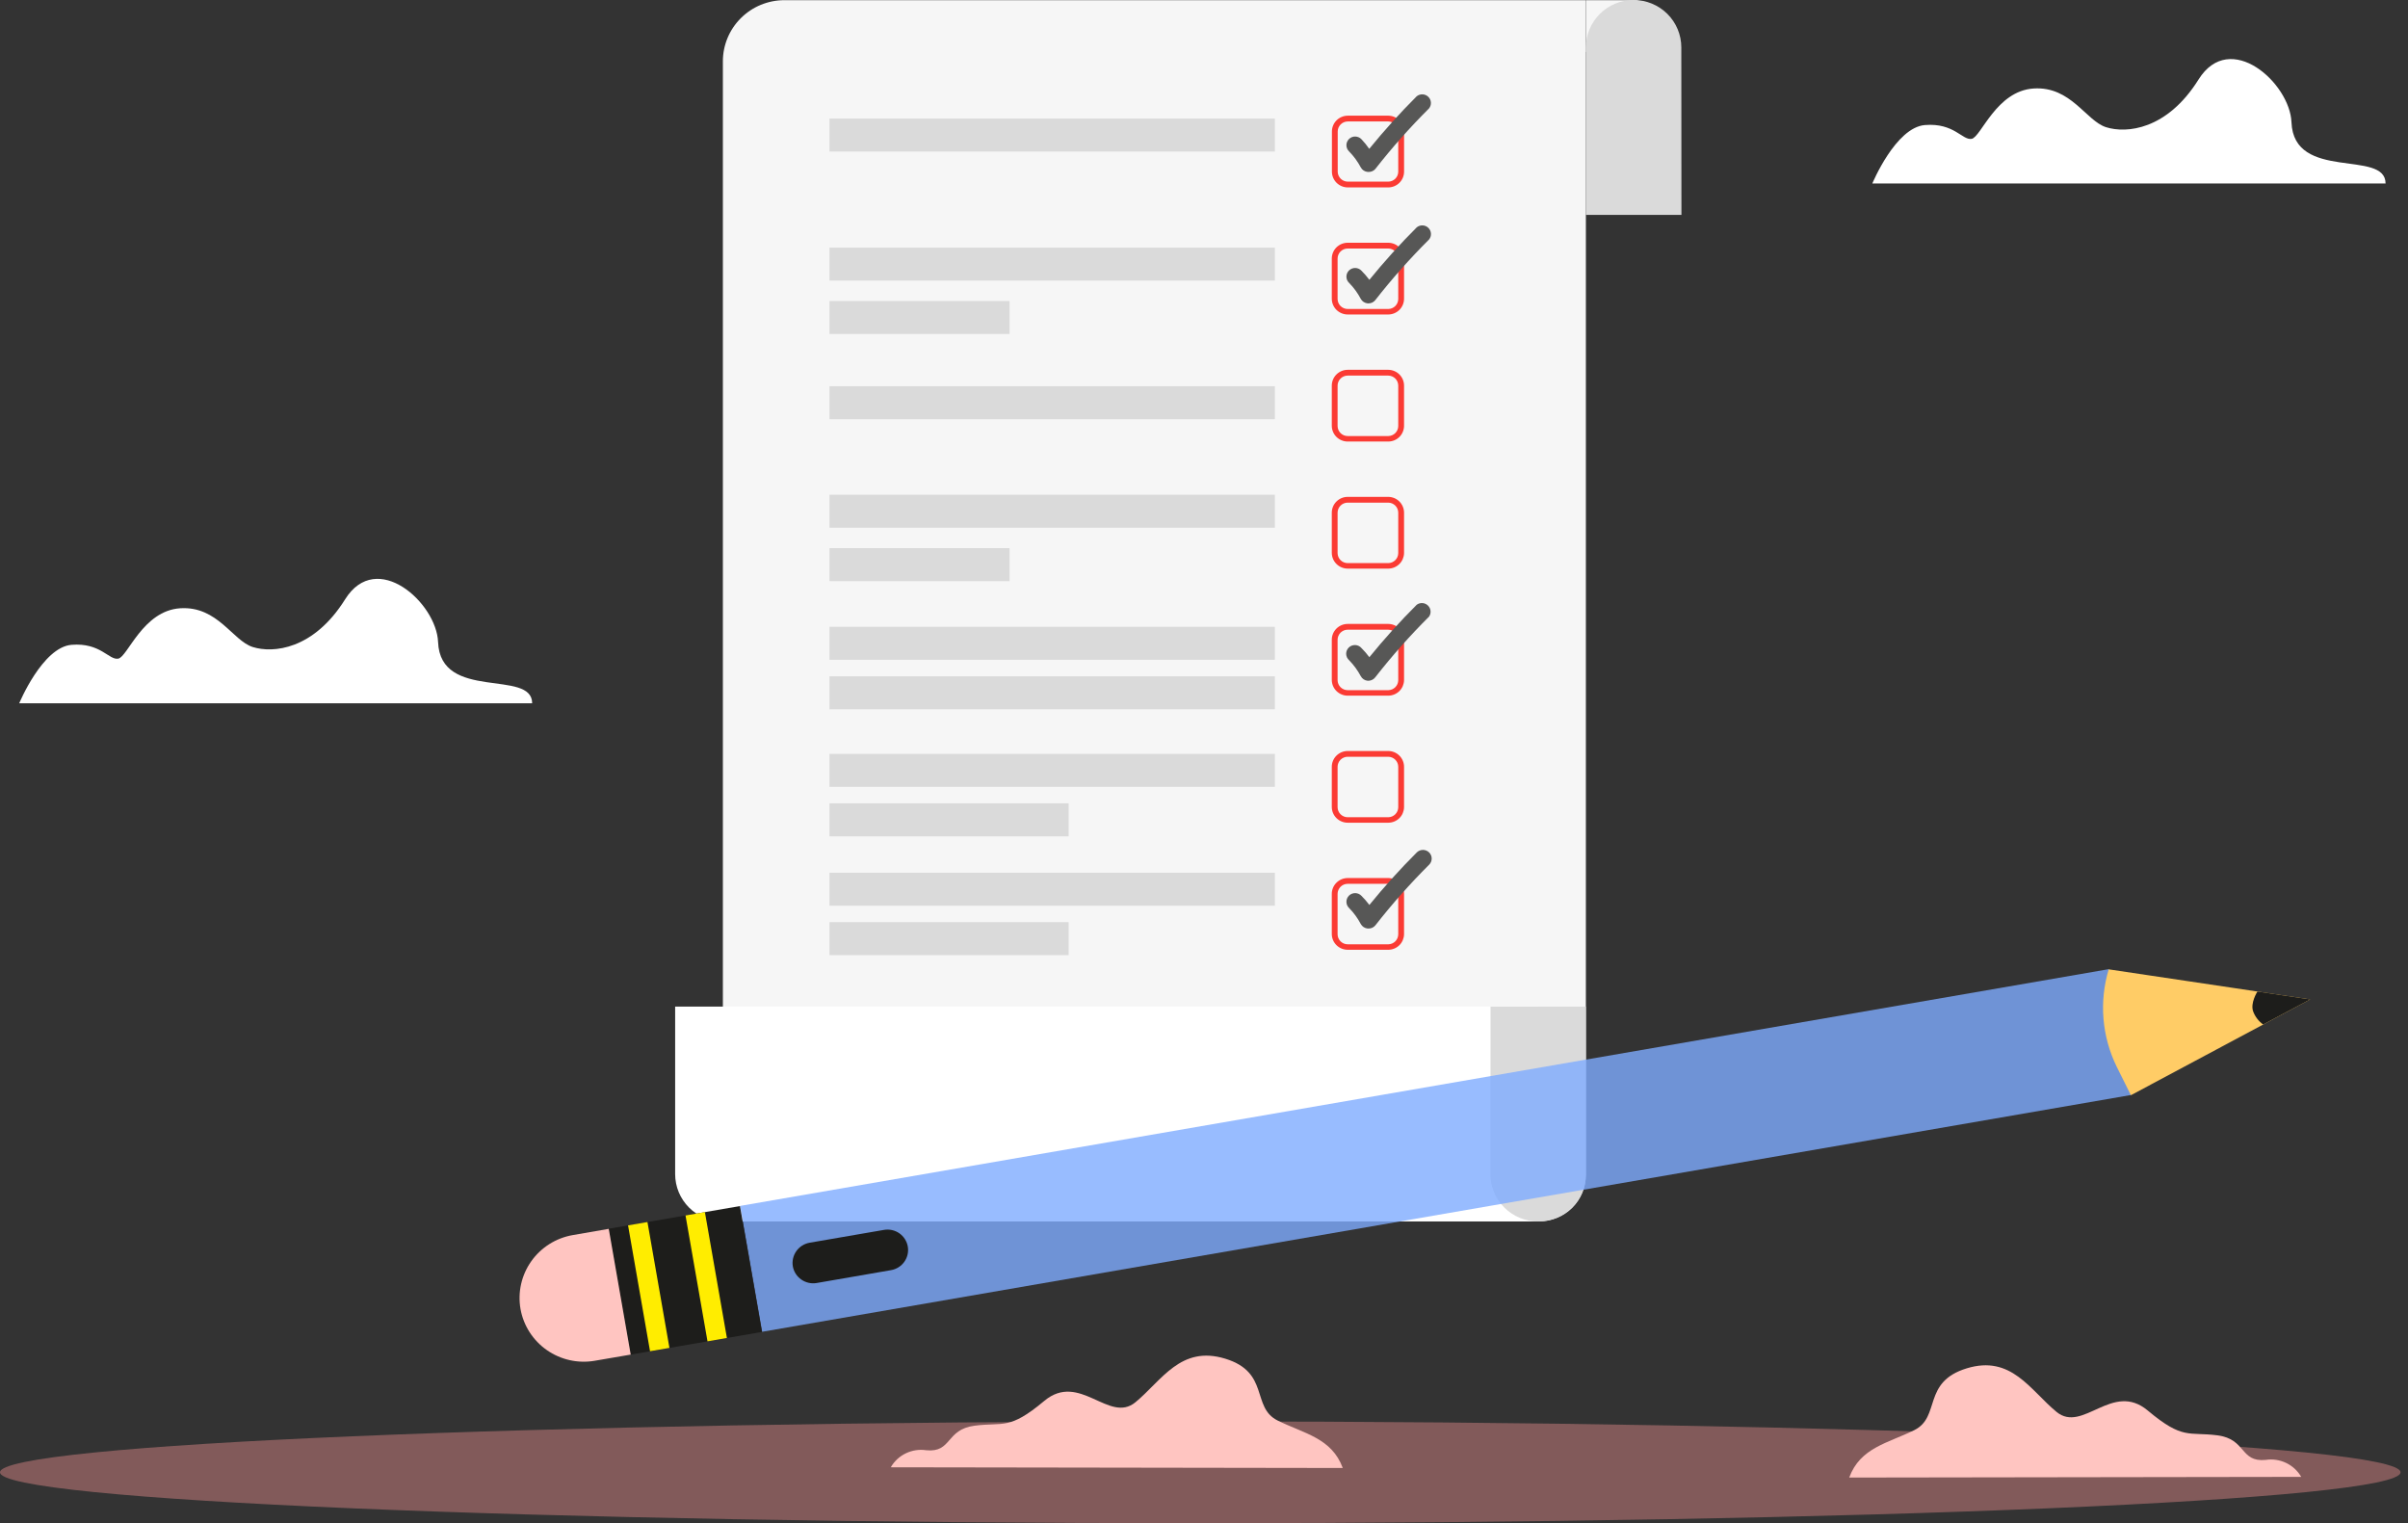 <svg width="117" height="74" viewBox="0 0 117 74" fill="none" xmlns="http://www.w3.org/2000/svg">
<rect x="0" y="0" width="117" height="74" fill="#333333" stroke="none"/>
<g style="mix-blend-mode:multiply" opacity="0.39">
<path d="M58.319 74C90.528 74 116.638 72.893 116.638 71.528C116.638 70.163 90.528 69.056 58.319 69.056C26.11 69.056 0 70.163 0 71.528C0 72.893 26.11 74 58.319 74Z" fill="#FF9999"/>
</g>
<path d="M79.38 0.008H77.06V2.536L79.584 0.017" fill="#F6F6F6"/>
<path d="M74.814 59.336H35.123V2.983C35.122 2.196 35.436 1.44 35.995 0.883C36.553 0.325 37.312 0.011 38.104 0.008H77.055V57.105C77.051 57.695 76.814 58.26 76.394 58.677C75.975 59.094 75.407 59.331 74.814 59.336Z" fill="#F6F6F6"/>
<path d="M81.698 10.441H77.055V2.304C77.055 2.001 77.115 1.701 77.232 1.421C77.348 1.142 77.519 0.888 77.735 0.674C77.95 0.46 78.206 0.29 78.487 0.175C78.769 0.059 79.071 -0 79.375 1.70895e-06C79.99 1.70895e-06 80.579 0.243 81.014 0.675C81.448 1.107 81.692 1.693 81.692 2.304L81.698 10.441Z" fill="#DADADA"/>
<path d="M32.804 48.903H37.441V57.04C37.441 57.651 37.197 58.237 36.762 58.669C36.328 59.101 35.738 59.344 35.124 59.344C34.819 59.344 34.518 59.285 34.236 59.169C33.955 59.054 33.699 58.884 33.483 58.67C33.268 58.456 33.097 58.202 32.98 57.922C32.864 57.643 32.804 57.343 32.804 57.04V48.903Z" fill="white"/>
<path d="M74.743 48.903H35.123V59.336H74.743V48.903Z" fill="white"/>
<path d="M72.423 48.903H77.055V57.04C77.055 57.343 76.995 57.643 76.878 57.922C76.762 58.202 76.591 58.456 76.375 58.67C76.16 58.884 75.904 59.054 75.623 59.169C75.341 59.285 75.04 59.344 74.735 59.344C74.12 59.344 73.531 59.101 73.096 58.669C72.662 58.237 72.418 57.651 72.418 57.04L72.423 48.903Z" fill="#DADADA"/>
<path d="M67.459 9.105H65.483C65.281 9.104 65.089 9.024 64.945 8.884C64.802 8.743 64.719 8.553 64.715 8.353V6.389C64.715 6.186 64.796 5.991 64.939 5.847C65.083 5.703 65.279 5.622 65.483 5.62H67.459C67.662 5.623 67.855 5.705 67.998 5.849C68.141 5.993 68.221 6.187 68.221 6.389V8.353C68.217 8.552 68.135 8.742 67.993 8.883C67.851 9.023 67.659 9.103 67.459 9.105ZM65.483 5.901C65.353 5.902 65.23 5.954 65.139 6.046C65.048 6.137 64.997 6.26 64.997 6.389V8.353C65.002 8.479 65.055 8.598 65.145 8.685C65.235 8.773 65.356 8.823 65.483 8.824H67.459C67.584 8.822 67.704 8.771 67.793 8.684C67.882 8.596 67.934 8.478 67.938 8.353V6.389C67.938 6.261 67.888 6.139 67.799 6.048C67.709 5.956 67.587 5.904 67.459 5.901H65.483Z" fill="#FB3B34"/>
<path d="M67.458 15.278H65.482C65.278 15.278 65.081 15.197 64.936 15.054C64.791 14.91 64.71 14.715 64.709 14.512V12.548C64.713 12.346 64.796 12.154 64.94 12.013C65.085 11.872 65.28 11.793 65.482 11.793H67.458C67.661 11.796 67.855 11.878 67.998 12.022C68.14 12.166 68.22 12.36 68.22 12.562V14.526C68.216 14.725 68.135 14.915 67.993 15.056C67.85 15.196 67.659 15.276 67.458 15.278ZM65.482 12.074C65.352 12.074 65.227 12.125 65.135 12.217C65.043 12.308 64.991 12.432 64.991 12.562V14.526C64.992 14.655 65.044 14.778 65.136 14.869C65.228 14.96 65.353 15.011 65.482 15.011H67.458C67.586 15.008 67.707 14.956 67.797 14.865C67.887 14.775 67.937 14.653 67.938 14.526V12.562C67.938 12.433 67.887 12.309 67.795 12.218C67.704 12.126 67.579 12.074 67.45 12.074H65.482Z" fill="#FB3B34"/>
<path d="M67.458 21.451H65.482C65.278 21.451 65.081 21.37 64.936 21.227C64.791 21.083 64.71 20.888 64.709 20.685V18.735C64.709 18.531 64.79 18.335 64.936 18.191C65.081 18.047 65.277 17.966 65.482 17.966H67.458C67.661 17.969 67.855 18.051 67.998 18.195C68.14 18.339 68.22 18.533 68.22 18.735V20.699C68.216 20.898 68.135 21.088 67.993 21.229C67.85 21.369 67.659 21.449 67.458 21.451ZM65.482 18.247C65.352 18.247 65.227 18.298 65.135 18.39C65.043 18.481 64.991 18.605 64.991 18.735V20.699C64.992 20.828 65.044 20.951 65.136 21.042C65.228 21.133 65.353 21.184 65.482 21.184H67.458C67.586 21.181 67.707 21.129 67.797 21.038C67.887 20.948 67.937 20.826 67.938 20.699V18.735C67.938 18.606 67.887 18.482 67.795 18.39C67.704 18.299 67.579 18.247 67.45 18.247H65.482Z" fill="#FB3B34"/>
<path d="M67.458 27.624H65.482C65.278 27.624 65.081 27.543 64.936 27.399C64.791 27.256 64.71 27.061 64.709 26.858V24.908C64.709 24.704 64.79 24.508 64.936 24.364C65.081 24.22 65.277 24.139 65.482 24.139H67.458C67.661 24.142 67.855 24.224 67.998 24.368C68.14 24.512 68.22 24.706 68.22 24.908V26.872C68.216 27.071 68.135 27.261 67.993 27.401C67.85 27.542 67.659 27.622 67.458 27.624ZM65.482 24.419C65.352 24.419 65.227 24.471 65.135 24.562C65.043 24.654 64.991 24.778 64.991 24.908V26.872C64.992 27.001 65.044 27.124 65.136 27.215C65.228 27.306 65.353 27.357 65.482 27.357H67.458C67.586 27.354 67.707 27.302 67.797 27.211C67.887 27.121 67.937 26.999 67.938 26.872V24.908C67.938 24.779 67.887 24.655 67.795 24.563C67.704 24.472 67.579 24.42 67.45 24.419H65.482Z" fill="#FB3B34"/>
<path d="M67.458 33.797H65.482C65.278 33.797 65.081 33.716 64.936 33.572C64.791 33.429 64.71 33.234 64.709 33.031V31.081C64.709 30.98 64.729 30.88 64.768 30.786C64.807 30.693 64.864 30.608 64.936 30.537C65.007 30.465 65.093 30.409 65.186 30.37C65.28 30.332 65.381 30.312 65.482 30.312H67.458C67.661 30.315 67.855 30.397 67.998 30.541C68.14 30.685 68.22 30.878 68.22 31.081V33.045C68.216 33.244 68.135 33.434 67.993 33.574C67.85 33.715 67.659 33.794 67.458 33.797ZM65.482 30.592C65.418 30.592 65.354 30.605 65.294 30.629C65.235 30.654 65.181 30.69 65.135 30.735C65.09 30.781 65.053 30.834 65.029 30.894C65.004 30.953 64.991 31.016 64.991 31.081V33.045C64.992 33.174 65.044 33.297 65.136 33.388C65.228 33.479 65.353 33.53 65.482 33.53H67.458C67.586 33.527 67.707 33.475 67.797 33.384C67.887 33.294 67.937 33.172 67.938 33.045V31.081C67.938 30.951 67.887 30.828 67.795 30.736C67.704 30.645 67.579 30.593 67.45 30.592H65.482Z" fill="#FB3B34"/>
<path d="M67.458 39.969H65.482C65.278 39.969 65.081 39.889 64.936 39.745C64.791 39.602 64.71 39.407 64.709 39.203V37.253C64.709 37.05 64.79 36.854 64.936 36.71C65.081 36.566 65.277 36.485 65.482 36.485H67.458C67.661 36.487 67.855 36.57 67.998 36.714C68.14 36.858 68.22 37.051 68.22 37.253V39.218C68.216 39.417 68.135 39.607 67.993 39.747C67.85 39.888 67.659 39.967 67.458 39.969ZM65.482 36.765C65.352 36.765 65.227 36.817 65.135 36.908C65.043 37 64.991 37.124 64.991 37.253V39.218C64.992 39.346 65.044 39.47 65.136 39.561C65.228 39.652 65.353 39.703 65.482 39.703H67.458C67.586 39.7 67.707 39.648 67.797 39.557C67.887 39.466 67.937 39.345 67.938 39.218V37.253C67.938 37.124 67.887 37.001 67.795 36.909C67.704 36.818 67.579 36.766 67.45 36.765H65.482Z" fill="#FB3B34"/>
<path d="M67.458 46.142H65.482C65.278 46.142 65.081 46.062 64.936 45.918C64.791 45.775 64.71 45.58 64.709 45.376V43.426C64.709 43.222 64.79 43.027 64.936 42.883C65.081 42.739 65.277 42.657 65.482 42.657H67.458C67.661 42.66 67.855 42.743 67.998 42.887C68.14 43.03 68.22 43.224 68.22 43.426V45.39C68.216 45.59 68.135 45.78 67.993 45.92C67.85 46.06 67.659 46.14 67.458 46.142ZM65.482 42.938C65.352 42.938 65.227 42.989 65.135 43.081C65.043 43.173 64.991 43.297 64.991 43.426V45.39C64.992 45.519 65.044 45.643 65.136 45.734C65.228 45.825 65.353 45.876 65.482 45.876H67.458C67.586 45.873 67.707 45.821 67.797 45.73C67.887 45.639 67.937 45.517 67.938 45.39V43.426C67.938 43.297 67.887 43.173 67.795 43.082C67.704 42.991 67.579 42.939 67.45 42.938H65.482Z" fill="#FB3B34"/>
<path d="M61.943 5.76H40.302V7.363H61.943V5.76Z" fill="#DADADA"/>
<path d="M61.943 12.029H40.302V13.631H61.943V12.029Z" fill="#DADADA"/>
<path d="M49.052 14.624H40.302V16.226H49.052V14.624Z" fill="#DADADA"/>
<path d="M61.943 18.763H40.302V20.365H61.943V18.763Z" fill="#DADADA"/>
<path d="M61.943 24.035H40.302V25.637H61.943V24.035Z" fill="#DADADA"/>
<path d="M61.943 30.452H40.302V32.054H61.943V30.452Z" fill="#DADADA"/>
<path d="M61.943 32.857H40.302V34.459H61.943V32.857Z" fill="#DADADA"/>
<path d="M61.943 36.625H40.302V38.227H61.943V36.625Z" fill="#DADADA"/>
<path d="M51.923 39.029H40.302V40.632H51.923V39.029Z" fill="#DADADA"/>
<path d="M61.943 42.399H40.302V44.002H61.943V42.399Z" fill="#DADADA"/>
<path d="M51.923 44.801H40.302V46.403H51.923V44.801Z" fill="#DADADA"/>
<path d="M49.052 26.63H40.302V28.233H49.052V26.63Z" fill="#DADADA"/>
<path d="M66.493 8.353H66.456C66.385 8.347 66.317 8.324 66.258 8.285C66.199 8.247 66.15 8.194 66.117 8.131C65.967 7.849 65.777 7.589 65.553 7.36C65.511 7.321 65.478 7.274 65.455 7.223C65.433 7.171 65.42 7.115 65.42 7.059C65.419 7.002 65.43 6.946 65.451 6.894C65.473 6.842 65.505 6.794 65.545 6.754C65.585 6.715 65.633 6.683 65.686 6.662C65.739 6.641 65.796 6.631 65.852 6.633C65.909 6.634 65.965 6.646 66.017 6.67C66.069 6.693 66.115 6.726 66.154 6.768C66.29 6.913 66.416 7.067 66.529 7.231C67.253 6.342 68.021 5.491 68.832 4.68C68.913 4.614 69.016 4.579 69.12 4.584C69.225 4.588 69.324 4.631 69.399 4.704C69.474 4.777 69.519 4.875 69.525 4.979C69.532 5.083 69.499 5.185 69.434 5.267C68.504 6.193 67.633 7.175 66.826 8.207C66.785 8.255 66.734 8.293 66.676 8.318C66.618 8.343 66.556 8.355 66.493 8.353Z" fill="#575756"/>
<path d="M66.493 14.739H66.456C66.386 14.733 66.318 14.71 66.259 14.672C66.2 14.634 66.151 14.582 66.117 14.52C65.968 14.236 65.778 13.975 65.553 13.746C65.511 13.707 65.478 13.661 65.455 13.609C65.433 13.557 65.42 13.501 65.42 13.445C65.419 13.388 65.43 13.332 65.451 13.28C65.473 13.228 65.505 13.18 65.545 13.14C65.585 13.101 65.633 13.069 65.686 13.049C65.739 13.027 65.796 13.017 65.852 13.019C65.909 13.02 65.965 13.033 66.017 13.056C66.069 13.079 66.115 13.112 66.154 13.154C66.291 13.292 66.418 13.439 66.535 13.594C67.258 12.706 68.027 11.854 68.838 11.044C68.919 10.978 69.022 10.945 69.127 10.95C69.231 10.956 69.33 10.999 69.404 11.073C69.478 11.147 69.522 11.245 69.528 11.349C69.533 11.453 69.5 11.555 69.434 11.636C68.504 12.562 67.633 13.544 66.826 14.576C66.787 14.627 66.736 14.668 66.678 14.697C66.621 14.725 66.557 14.739 66.493 14.739Z" fill="#575756"/>
<path d="M66.493 33.073H66.456C66.386 33.067 66.318 33.044 66.258 33.005C66.199 32.966 66.151 32.913 66.118 32.851C65.967 32.568 65.777 32.307 65.553 32.077C65.509 32.038 65.474 31.992 65.448 31.939C65.424 31.887 65.41 31.83 65.408 31.772C65.406 31.714 65.416 31.656 65.438 31.603C65.46 31.549 65.492 31.5 65.534 31.459C65.575 31.419 65.625 31.387 65.679 31.366C65.734 31.345 65.792 31.336 65.85 31.338C65.909 31.341 65.966 31.356 66.018 31.381C66.07 31.407 66.117 31.443 66.154 31.487C66.292 31.625 66.419 31.772 66.535 31.928C67.258 31.038 68.027 30.187 68.839 29.377C68.92 29.32 69.019 29.292 69.118 29.299C69.217 29.307 69.311 29.349 69.382 29.419C69.453 29.488 69.498 29.58 69.507 29.679C69.517 29.778 69.491 29.877 69.434 29.958C68.504 30.883 67.633 31.866 66.826 32.899C66.788 32.951 66.738 32.994 66.68 33.024C66.622 33.054 66.558 33.071 66.493 33.073Z" fill="#575756"/>
<path d="M66.493 45.11H66.456C66.386 45.104 66.318 45.081 66.259 45.043C66.2 45.005 66.151 44.952 66.117 44.891C65.968 44.607 65.778 44.346 65.553 44.117C65.511 44.078 65.478 44.031 65.455 43.979C65.433 43.928 65.42 43.872 65.42 43.815C65.419 43.759 65.43 43.703 65.451 43.651C65.473 43.598 65.505 43.551 65.545 43.511C65.585 43.471 65.633 43.44 65.686 43.419C65.739 43.398 65.796 43.388 65.852 43.389C65.909 43.391 65.965 43.403 66.017 43.426C66.069 43.45 66.115 43.483 66.154 43.525C66.291 43.662 66.419 43.809 66.535 43.965C67.258 43.076 68.027 42.225 68.838 41.414C68.918 41.335 69.025 41.291 69.138 41.29C69.25 41.29 69.358 41.334 69.438 41.413C69.518 41.492 69.563 41.599 69.563 41.711C69.563 41.823 69.519 41.93 69.439 42.009C68.51 42.935 67.639 43.917 66.831 44.95C66.791 45.001 66.74 45.042 66.681 45.07C66.622 45.097 66.558 45.111 66.493 45.11Z" fill="#575756"/>
<path d="M102.468 47.083L35.961 58.586L37.031 64.701L103.538 53.198L102.468 47.083Z" fill="#7EABFF" fill-opacity="0.8"/>
<path d="M103.536 53.208L112.249 48.553L102.458 47.093C101.986 48.663 102.125 50.352 102.847 51.824L103.536 53.208Z" fill="#FFCC66"/>
<path d="M109.684 48.171C109.684 48.171 109.322 48.732 109.48 49.147C109.576 49.399 109.744 49.616 109.963 49.773L112.249 48.553L109.684 48.171Z" fill="#1D1D1B"/>
<path d="M35.954 58.593L29.572 59.695L30.64 65.81L37.022 64.708L35.954 58.593Z" fill="#1D1D1B"/>
<path d="M31.459 59.369L30.516 59.531L31.584 65.646L32.527 65.484L31.459 59.369Z" fill="#FFED00"/>
<path d="M34.25 58.887L33.308 59.05L34.376 65.165L35.319 65.002L34.25 58.887Z" fill="#FFED00"/>
<path d="M28.897 66.109L30.645 65.809L29.578 59.7L27.831 60.003C27.015 60.144 26.289 60.602 25.813 61.275C25.337 61.948 25.148 62.781 25.29 63.592C25.434 64.401 25.895 65.12 26.571 65.591C27.247 66.063 28.084 66.249 28.897 66.109Z" fill="#FFC5C1"/>
<path d="M43.295 61.706L39.679 62.332C39.418 62.376 39.151 62.315 38.934 62.164C38.717 62.013 38.569 61.783 38.522 61.524C38.478 61.264 38.54 60.998 38.692 60.782C38.845 60.567 39.077 60.42 39.338 60.374L42.953 59.751C43.214 59.706 43.482 59.766 43.699 59.917C43.915 60.069 44.062 60.3 44.108 60.559C44.153 60.818 44.093 61.085 43.94 61.3C43.788 61.515 43.556 61.661 43.295 61.706Z" fill="#1D1D1B"/>
<path d="M111.811 71.75C111.641 71.455 111.385 71.219 111.078 71.072C110.77 70.925 110.424 70.873 110.087 70.925C108.825 71.048 109.155 69.915 107.741 69.732C106.327 69.55 106.07 69.965 104.354 68.526C102.638 67.086 101.204 69.648 99.923 68.593C98.641 67.538 97.727 65.812 95.556 66.478C93.386 67.142 94.303 68.837 93.016 69.477C91.729 70.117 90.391 70.319 89.849 71.783L111.811 71.75Z" fill="#FFC5C1"/>
<path d="M43.281 71.284C43.451 70.989 43.706 70.752 44.014 70.605C44.322 70.457 44.668 70.405 45.006 70.456C46.267 70.58 45.937 69.449 47.351 69.264C48.765 69.079 49.022 69.497 50.738 68.06C52.454 66.623 53.888 69.182 55.169 68.124C56.451 67.067 57.365 65.344 59.536 66.009C61.706 66.674 60.789 68.371 62.076 69.011C63.363 69.651 64.701 69.853 65.243 71.318L43.281 71.284Z" fill="#FFC5C1"/>
<path d="M113.694 8.914H90.973C90.973 8.914 92.102 6.19 93.528 6.075C94.953 5.96 95.345 6.829 95.8 6.745C96.254 6.661 96.993 4.414 98.811 4.299C100.629 4.184 101.352 5.873 102.334 6.181C103.316 6.49 105.286 6.319 106.822 3.864C108.357 1.409 111.264 4.043 111.338 5.937C111.451 8.844 115.91 7.231 115.91 8.914H113.694Z" fill="white"/>
<path d="M23.656 34.167H0.934C0.934 34.167 2.063 31.442 3.475 31.327C4.886 31.212 5.292 32.082 5.747 31.998C6.201 31.914 6.941 29.666 8.758 29.551C10.576 29.436 11.299 31.125 12.281 31.434C13.263 31.743 15.233 31.572 16.769 29.116C18.304 26.661 21.211 29.296 21.285 31.19C21.398 34.097 25.857 32.483 25.857 34.167H23.656Z" fill="white"/>
</svg>
